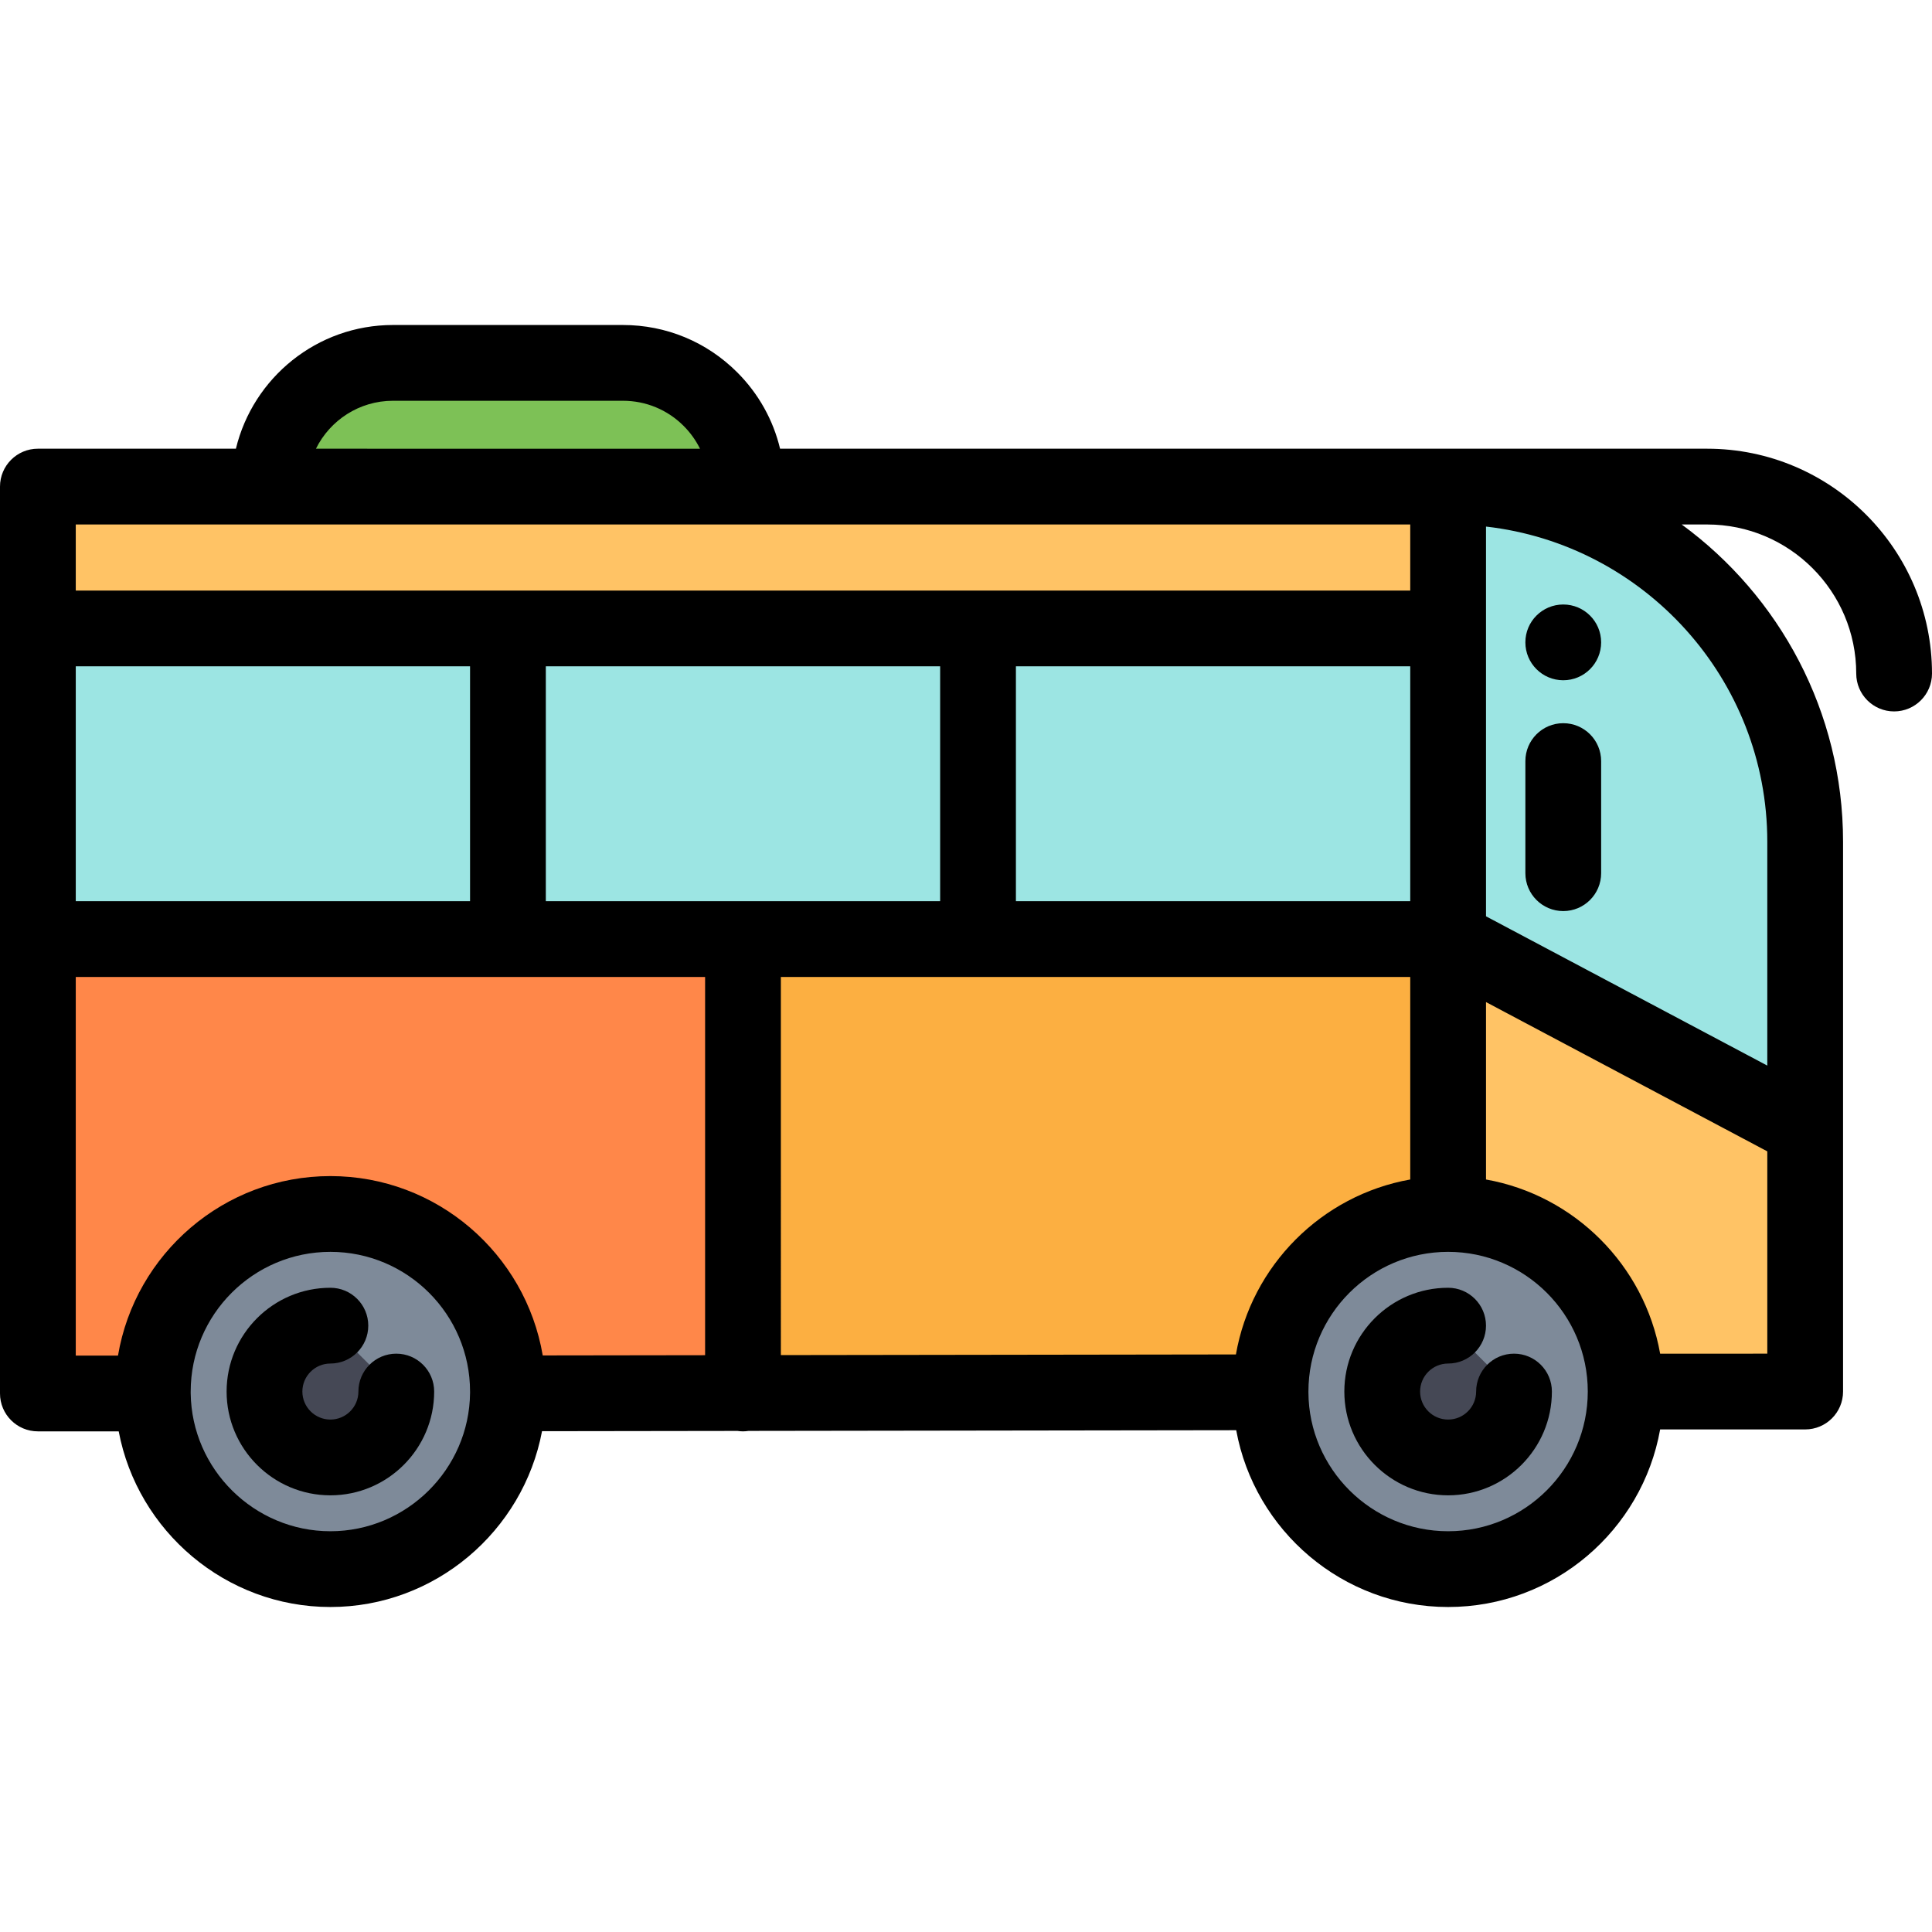 <?xml version="1.0" encoding="iso-8859-1"?>
<!-- Generator: Adobe Illustrator 19.0.0, SVG Export Plug-In . SVG Version: 6.00 Build 0)  -->
<svg version="1.1" id="Layer_1" xmlns="http://www.w3.org/2000/svg" xmlns:xlink="http://www.w3.org/1999/xlink" x="0px" y="0px"
	 viewBox="0 0 512 512" style="enable-background:new 0 0 512 512;" xml:space="preserve">
<g>
	<path style="fill:#454855;" d="M383.766,321.714c-25.99,0-47.061,21.07-47.061,47.061c0,0.061,0,0.134,0,0.195
		c0.102,25.897,21.133,46.866,47.061,46.866c25.99,0,47.05-21.07,47.05-47.061C430.817,342.784,409.757,321.714,383.766,321.714z"/>
	<path style="fill:#454855;" d="M87.558,321.714c-25.99,0-47.061,21.07-47.061,47.061c0,0.175,0,0.338,0,0.512
		c0.277,25.755,21.245,46.548,47.061,46.548c25.826,0,46.794-20.814,47.05-46.579c0-0.164,0-0.317,0-0.482
		C134.608,342.784,113.548,321.714,87.558,321.714z"/>
</g>
<path style="fill:#FFC365;" d="M478.39,299.085v69.689h-47.573c0-25.99-21.06-47.061-47.05-47.061v-72.846L478.39,299.085z"/>
<path style="fill:#9CE5E3;" d="M478.39,223.073v76.012l-94.624-50.217v-82.326v-37.591h0.502
	C436.248,128.952,478.39,171.093,478.39,223.073z"/>
<path style="fill:#7E8A99;" d="M383.766,321.714c25.99,0,47.05,21.07,47.05,47.061s-21.06,47.061-47.05,47.061
	c-25.928,0-46.958-20.968-47.061-46.866c0-0.061,0-0.134,0-0.195C336.706,342.784,357.777,321.714,383.766,321.714z
	 M401.229,368.775l-17.463-17.463c-9.654,0-17.463,7.82-17.463,17.463c0,9.644,7.81,17.463,17.463,17.463
	C393.41,386.238,401.229,378.418,401.229,368.775z"/>
<path style="fill:#FCAF41;" d="M383.766,248.868v72.846c-25.99,0-47.061,21.07-47.061,47.061c0,0.061,0,0.134,0,0.195
	l-139.808,0.195v-120.04v-0.256h62.289L383.766,248.868L383.766,248.868z"/>
<rect x="259.192" y="166.542" style="fill:#9CE5E3;" width="124.577" height="82.322"/>
<polygon style="fill:#FFC365;" points="383.766,128.952 383.766,166.543 259.187,166.543 134.608,166.543 10.039,166.543 
	10.039,128.952 71.355,128.952 197.871,128.952 "/>
<polygon style="fill:#9CE5E3;" points="259.187,166.543 259.187,248.868 196.898,248.868 134.608,248.868 134.608,166.543 "/>
<path style="fill:#7DC156;" d="M197.871,128.952H71.355c0-18.109,14.686-32.784,32.784-32.784h60.937
	c9.059,0,17.258,3.669,23.192,9.603C194.203,111.704,197.871,119.902,197.871,128.952z"/>
<path style="fill:#FF8749;" d="M196.898,249.124v120.039l-62.289,0.092c0-0.164,0-0.317,0-0.482c0-25.99-21.06-47.061-47.05-47.061
	s-47.061,21.07-47.061,47.061c0,0.175,0,0.338,0,0.512H10.039V248.868h124.569h62.289v0.256H196.898z"/>
<rect x="10.039" y="166.542" style="fill:#9CE5E3;" width="124.567" height="82.322"/>
<path style="fill:#7E8A99;" d="M134.608,368.775c0,0.164,0,0.317,0,0.482c-0.256,25.765-21.224,46.579-47.05,46.579
	c-25.816,0-46.784-20.794-47.061-46.548c0-0.175,0-0.338,0-0.512c0-25.99,21.07-47.061,47.061-47.061
	S134.608,342.784,134.608,368.775z M105.021,368.775l-17.463-17.463c-9.654,0-17.463,7.82-17.463,17.463
	c0,9.644,7.81,17.463,17.463,17.463C97.202,386.238,105.021,378.418,105.021,368.775z"/>
<path d="M414.28,191.655c-5.544,0-10.039,4.495-10.039,10.039v29.711c0,5.545,4.496,10.039,10.039,10.039
	c5.544,0,10.039-4.495,10.039-10.039v-29.711C424.32,196.149,419.825,191.655,414.28,191.655z"/>
<circle cx="414.278" cy="170.236" r="10.039"/>
<path d="M452.42,118.913H206.726c-1.818-7.6-5.693-14.575-11.358-20.242c-8.089-8.089-18.846-12.543-30.29-12.543H104.14
	c-20.155,0-37.092,14.001-41.624,32.784H10.039C4.496,118.912,0,123.406,0,128.951v240.335c0,5.545,4.496,10.039,10.039,10.039
	h21.419c4.994,26.421,28.341,46.548,56.1,46.548c27.756,0,51.088-20.112,56.086-46.591l51.801-0.073
	c0.476,0.069,0.958,0.116,1.453,0.116c0.504,0,0.996-0.049,1.48-0.121l129.23-0.184c4.852,26.595,28.216,46.853,56.159,46.853
	c28.054,0,51.429-20.349,56.187-47.06h38.435c5.544,0,10.039-4.495,10.039-10.039v-69.741c0-0.02,0-0.04,0-0.06v-75.899
	c0-34.492-16.856-65.115-42.758-84.081h6.749c21.781,0,39.501,17.72,39.501,39.501c0,5.545,4.496,10.039,10.039,10.039
	S512,184.037,512,178.492C512,145.64,485.273,118.913,452.42,118.913z M327.531,358.942l-120.594,0.172V258.907h166.791v53.669
	C350.208,316.767,331.637,335.394,327.531,358.942z M20.078,176.583h104.49v62.246H20.078V176.583z M144.647,176.583h104.501v62.246
	H144.647V176.583z M373.728,176.583v62.246H269.227v-62.246H373.728z M104.139,106.207h60.937c6.082,0,11.797,2.366,16.093,6.662
	c1.793,1.794,3.251,3.834,4.34,6.045H83.731C87.447,111.392,95.199,106.207,104.139,106.207z M373.728,138.991v17.512H20.078
	v-17.512H373.728z M20.078,258.907h166.781v100.236l-43.029,0.061c-4.567-26.942-28.054-47.529-56.272-47.529
	c-28.238,0-51.74,20.608-56.29,47.573h-11.19V258.907z M87.558,405.795c-20.18,0-36.777-16.4-37.022-36.567v-0.454
	c0-20.414,16.608-37.021,37.022-37.021c20.408,0,37.011,16.607,37.011,37.021v0.383C124.369,389.359,107.766,405.795,87.558,405.795
	z M383.767,405.795c-20.333,0-36.941-16.539-37.022-36.827v-0.195c0-20.414,16.608-37.021,37.022-37.021
	c20.408,0,37.011,16.607,37.011,37.021S404.175,405.795,383.767,405.795z M439.955,358.735
	c-4.178-23.449-22.704-41.979-46.148-46.158v-47.016l74.544,39.562v53.612H439.955z M468.351,223.073v59.32l-74.544-39.562V139.548
	C435.692,144.301,468.351,179.936,468.351,223.073z"/>
<path d="M105.02,358.735c-5.544,0-10.039,4.495-10.039,10.039c0,4.094-3.33,7.424-7.424,7.424c-4.094,0-7.425-3.33-7.425-7.424
	s3.33-7.424,7.425-7.424c5.544,0,10.039-4.495,10.039-10.039s-4.496-10.039-10.039-10.039c-15.164,0-27.503,12.338-27.503,27.502
	s12.338,27.502,27.503,27.502s27.502-12.338,27.502-27.502C115.059,363.23,110.565,358.735,105.02,358.735z"/>
<path d="M401.229,358.735c-5.544,0-10.039,4.495-10.039,10.039c0,4.094-3.33,7.424-7.424,7.424s-7.425-3.33-7.425-7.424
	s3.33-7.424,7.425-7.424c5.544,0,10.039-4.495,10.039-10.039s-4.496-10.039-10.039-10.039c-15.164,0-27.503,12.338-27.503,27.502
	s12.338,27.502,27.503,27.502s27.502-12.338,27.502-27.502C411.269,363.23,406.774,358.735,401.229,358.735z"/>
<g>
</g>
<g>
</g>
<g>
</g>
<g>
</g>
<g>
</g>
<g>
</g>
<g>
</g>
<g>
</g>
<g>
</g>
<g>
</g>
<g>
</g>
<g>
</g>
<g>
</g>
<g>
</g>
<g>
</g>
</svg>
